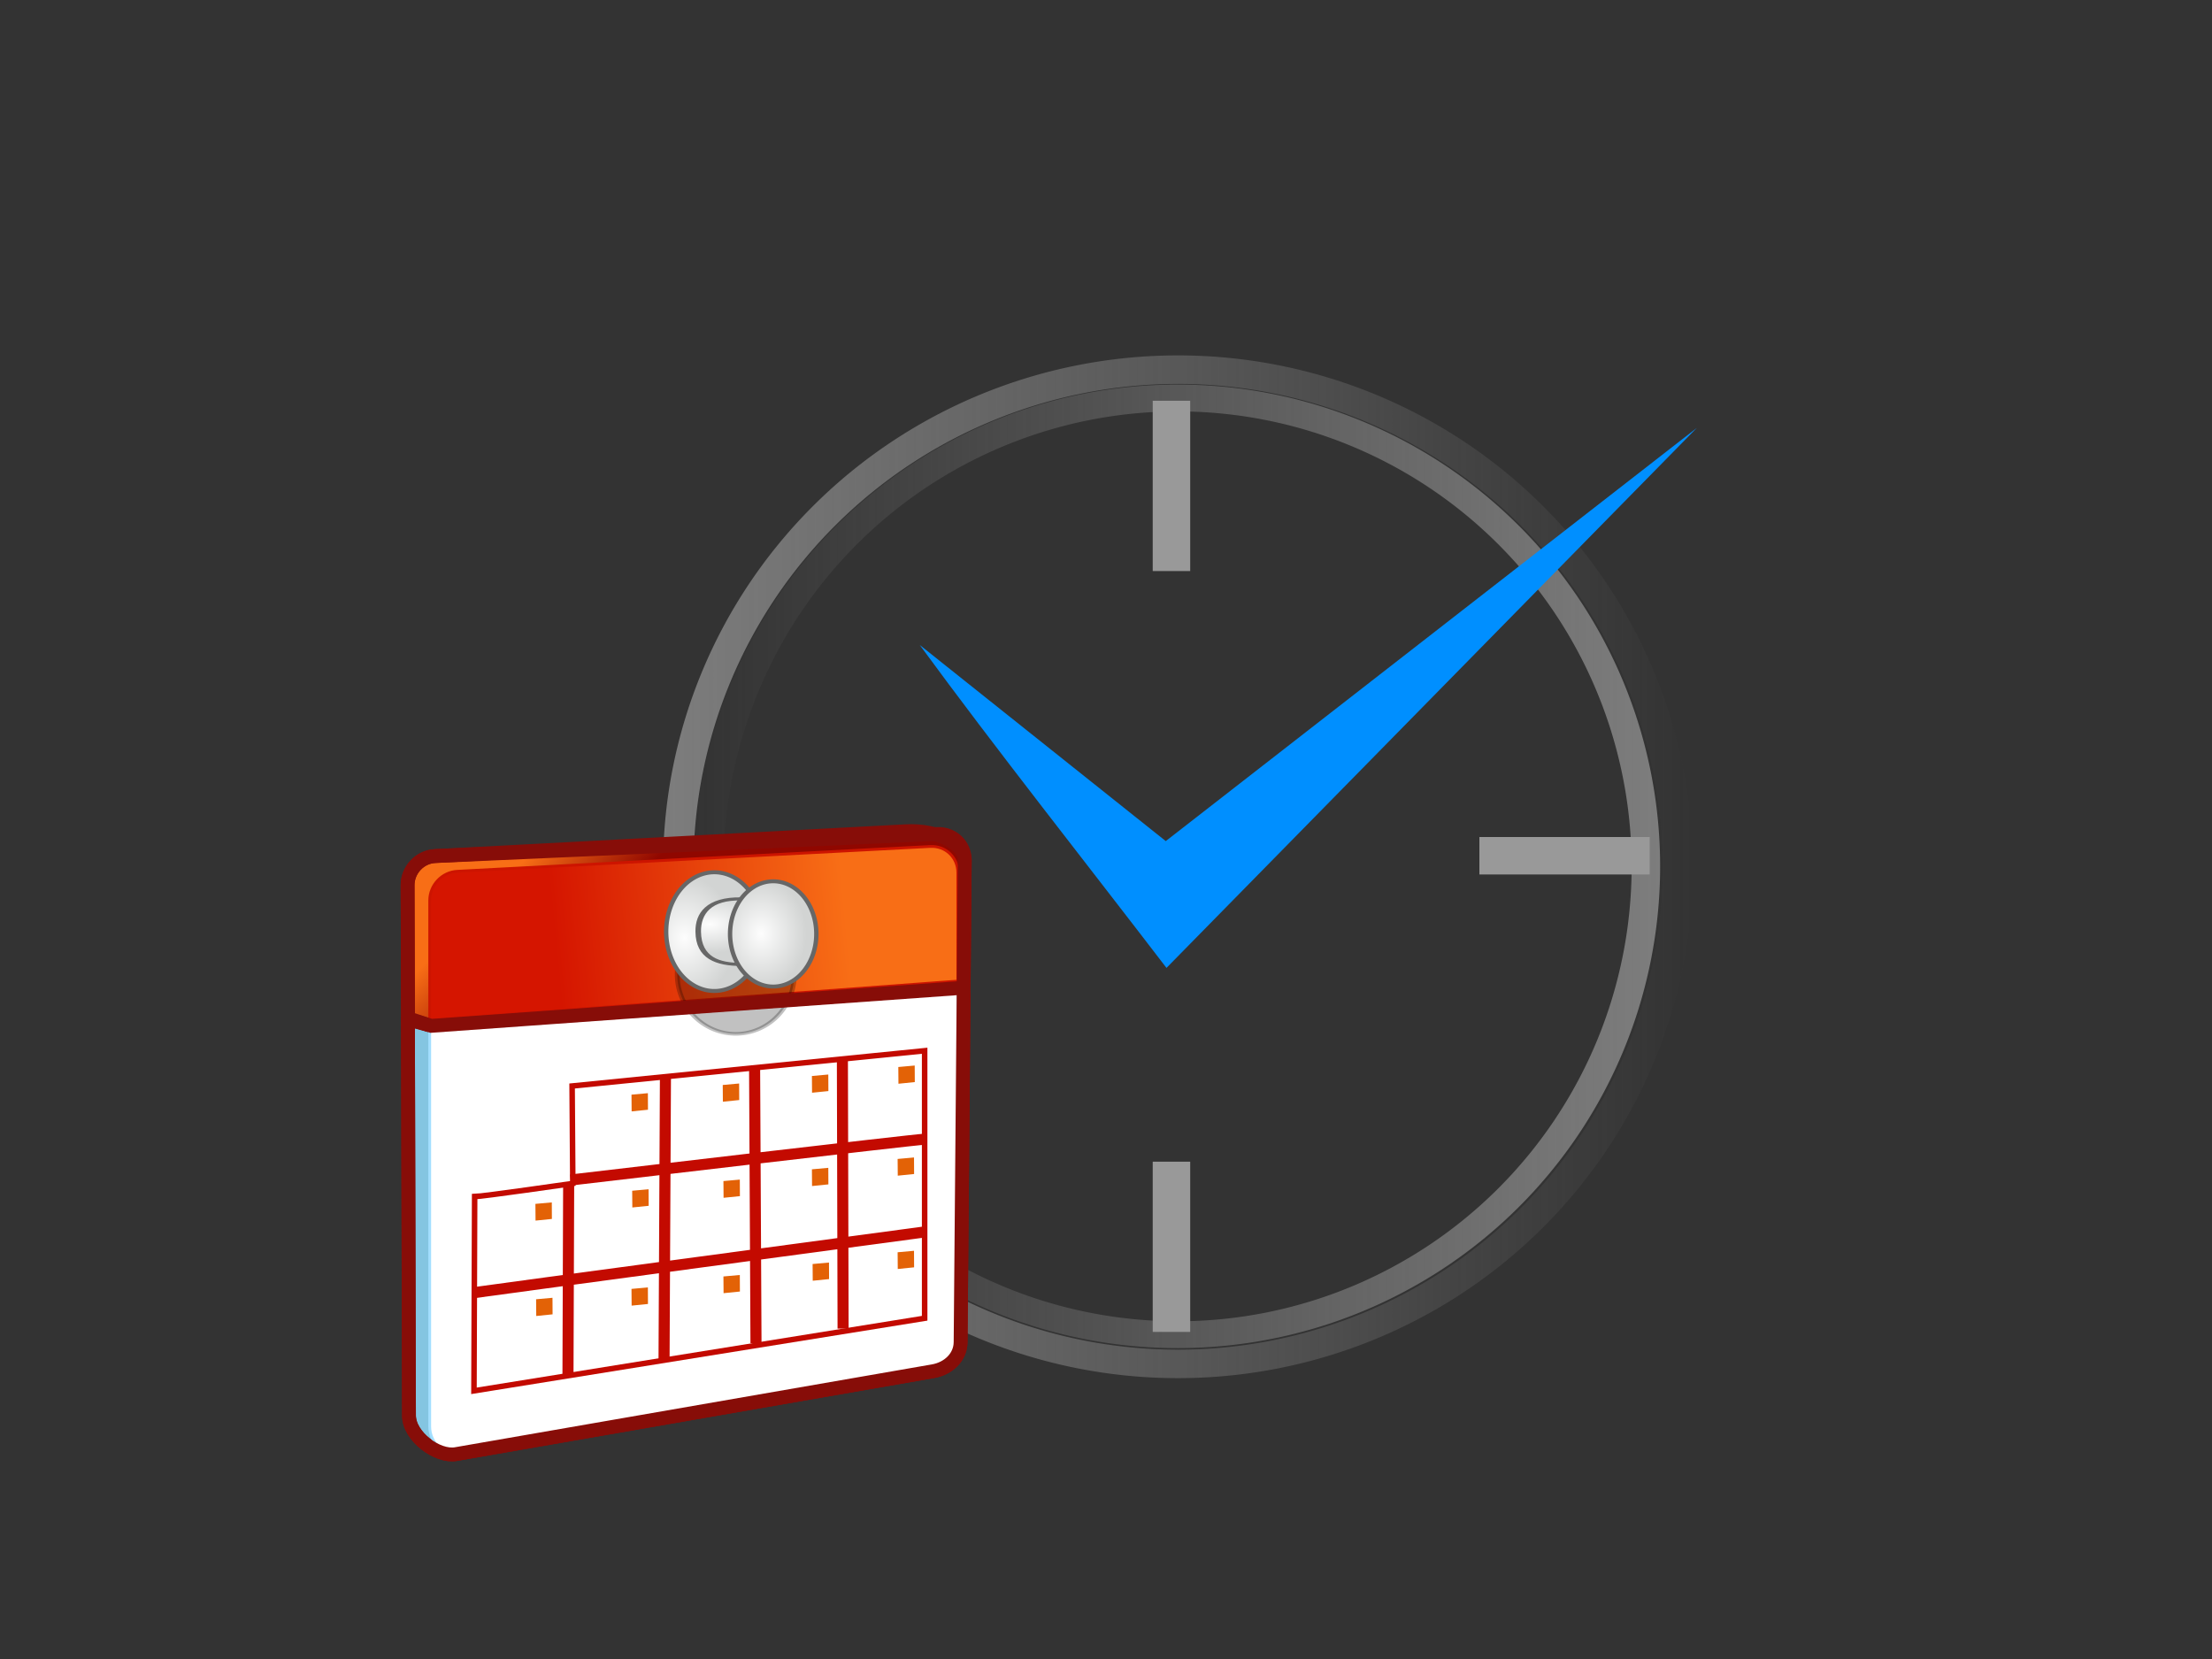 <?xml version="1.0" encoding="UTF-8" standalone="no"?>
<svg xmlns="http://www.w3.org/2000/svg" xmlns:xlink="http://www.w3.org/1999/xlink" width="800" height="600">
  <rect width="100%" height="100%" fill="#333333" stroke="none"/>
  <defs>
    <linearGradient id="a">
      <stop offset="0" stop-color="#7d7d7d"/>
      <stop offset="1" stop-color="#7d7d7d" stop-opacity="0"/>
    </linearGradient>
    <linearGradient xlink:href="#a" id="g" x1="300.678" x2="593.489" y1="331.667" y2="331.667" gradientUnits="userSpaceOnUse"/>
    <linearGradient id="b">
      <stop offset="0" stop-color="#7d7d7d"/>
      <stop offset="1" stop-color="#7d7d7d" stop-opacity="0"/>
    </linearGradient>
    <linearGradient xlink:href="#b" id="h" x1="300.678" x2="593.489" y1="331.667" y2="331.667" gradientUnits="userSpaceOnUse"/>
    <linearGradient id="c">
      <stop offset="0" stop-color="#f86e16"/>
      <stop offset="1" stop-color="#900700"/>
    </linearGradient>
    <linearGradient id="d">
      <stop offset="0" stop-color="#cd1400"/>
      <stop offset="1" stop-color="#a3dfff"/>
    </linearGradient>
    <linearGradient id="e">
      <stop offset="0" stop-color="#d51500"/>
      <stop offset="1" stop-color="#f86e16"/>
    </linearGradient>
    <linearGradient id="f">
      <stop offset="0" stop-color="#fdfdfd"/>
      <stop offset="1" stop-color="#d2d4d3"/>
    </linearGradient>
    <linearGradient xlink:href="#c" id="i" x1="341.246" x2="366.115" y1="200.727" y2="224.584" gradientTransform="translate(-223 16)" gradientUnits="userSpaceOnUse"/>
    <linearGradient xlink:href="#d" id="j" x1="183.138" x2="183.355" y1="239.028" y2="242.228" gradientTransform="translate(10 16)" gradientUnits="userSpaceOnUse"/>
    <linearGradient xlink:href="#e" id="k" x1="76.88" x2="182" y1="51.501" y2="41.259" gradientTransform="translate(64.857 183.219)" gradientUnits="userSpaceOnUse"/>
    <linearGradient xlink:href="#d" id="l" x1="183.138" x2="183.355" y1="239.028" y2="242.228" gradientTransform="translate(10 16)" gradientUnits="userSpaceOnUse"/>
    <radialGradient xlink:href="#f" id="s" cx="124.484" cy="47.58" r="15.758" fx="124.484" fy="47.58" gradientTransform="matrix(1 0 0 1.333 0 -15.325)" gradientUnits="userSpaceOnUse"/>
    <radialGradient xlink:href="#f" id="t" cx="123.136" cy="42.26" r="15.758" fx="123.136" fy="42.26" gradientTransform="matrix(1.259 -.066 .019 1.142 -33.073 1.227)" gradientUnits="userSpaceOnUse"/>
    <radialGradient xlink:href="#f" id="u" cx="129.544" cy="45.9" r="15.758" fx="129.544" fy="45.9" gradientTransform="matrix(1 0 0 1.333 0 -15.325)" gradientUnits="userSpaceOnUse"/>
  </defs>
  <g fill="none" stroke-width="8.644" color="#000">
    <path stroke="url(#g)" d="M589.167 331.667a142.083 150.833 0 1 1-284.167 0 142.083 150.833 0 1 1 284.167 0z" overflow="visible" style="marker:none" transform="matrix(-1.192 0 0 1.123 958.817 -59.138)"/>
    <path stroke="url(#h)" d="M589.167 331.667a142.083 150.833 0 1 1-284.167 0 142.083 150.833 0 1 1 284.167 0z" overflow="visible" style="marker:none" transform="matrix(1.272 0 0 -1.192 -142.647 708.827)"/>
  </g>
  <path fill="#999" d="M535.044 302.721h61.577v13.553H535.044zm-104.593-157.773v61.577h-13.553V144.947zm0 275.182v61.577h-13.553V420.13z"/>
  <path fill="#e6e6e6" d="M267.357 319.899h61.577v13.553H267.357z"/>
  <path fill="#008fff" d="m332.643 233.269 88.969 70.925 192.059-149.433L421.875 350.055c-28.086-36.688-61.955-79.497-89.232-116.786z"/>
  <g transform="translate(59.056 107.045)">
    <path fill="#84c5e1" stroke="#870d08" stroke-linejoin="round" stroke-width="5" d="m289.451 252.907-193.719 10.625-7.25-2 .375 143.344c.02 7.665 10.32 15.124 16.969 13.969l172.562-29.969c5.443-.946 9.921-4.991 9.969-10.531z"/>
    <path fill="url(#i)" stroke="#870d08" stroke-linejoin="round" stroke-width="5" d="m268.388 193.594-170.062 8.969c-5.52.243-9.983 4.991-9.969 10.531l.169 48.545 7.435 2.062 193.521-16.388.375-43.25c.048-5.54-9.449-11.211-21.469-10.469z"/>
    <path fill="#fff" stroke="url(#j)" stroke-linejoin="round" d="m287.357 250.598-191 14.094v144.184c0 5.54 4.519 10.376 9.969 9.469l171.062-28.469c5.45-.907 9.969-4.991 9.969-10.531z"/>
    <path fill="url(#k)" stroke="url(#l)" stroke-linejoin="round" d="m277.388 199.094-171.062 8.969c-5.517.29-9.969 4.991-9.969 10.531v43.281l191-14.094v-39.219c0-5.54-4.451-9.758-9.969-9.469z"/>
    <g transform="translate(10 16)">
      <path id="m" fill="#e36206" fill-opacity="1" stroke="none" d="m159.332 272.853 5.927-.534.033 5.985-5.91.599z"/>
      <path fill="none" stroke="#c30a00" stroke-width="4" d="m136.607 305.219-.25 69.75m129-86c-2.75 0-128 14.75-128 14.75m98.25-43.75.25 97.5m-32-94 .5 99.25m-33.25 5.75.5-101.75m-69.25 77.75c1.25-.25 163.25-22 163.25-22"/>
      <path fill="none" stroke="#c30a00" stroke-width="2" d="M102.607 309.719c2.5 0 35.5-4.75 35.5-4.75l-.25-35.25 127.5-12.75v96.75l-163 26.25z"/>
      <use xlink:href="#m" id="n" width="256" height="256" x="0" y="0" transform="translate(33 -3.5)"/>
      <use xlink:href="#n" id="o" width="256" height="256" x="0" y="0" transform="translate(32.25 -3.25)"/>
      <use xlink:href="#o" id="p" width="256" height="256" x="0" y="0" transform="translate(31.25 -3.25)"/>
      <use xlink:href="#m" id="q" width="256" height="256" x="0" y="0" transform="translate(.25 34.75)"/>
      <use xlink:href="#n" width="256" height="256" transform="translate(.25 34.75)"/>
      <use xlink:href="#o" width="256" height="256" transform="translate(0 33.75)"/>
      <use xlink:href="#p" width="256" height="256" transform="translate(-.25 33.25)"/>
      <use xlink:href="#m" width="256" height="256" transform="translate(0 70.25)"/>
      <use xlink:href="#n" width="256" height="256" transform="translate(.25 69.25)"/>
      <use xlink:href="#o" width="256" height="256" transform="translate(.25 68)"/>
      <use xlink:href="#p" width="256" height="256" transform="translate(-.25 67)"/>
      <use xlink:href="#q" id="r" width="256" height="256" x="0" y="0" transform="translate(-35 4.75)"/>
      <use xlink:href="#r" width="256" height="256" transform="translate(.25 34.5)"/>
    </g>
    <g stroke-linejoin="round" transform="translate(10 16)">
      <path stroke="#000" stroke-width="1.226" d="M148.75 46a15 20.25 0 1 1-30 0 15 20.25 0 1 1 30 0z" opacity=".243" transform="matrix(1.411 0 0 1.06 8.322 180.632)"/>
      <path fill="url(#s)" stroke="#676767" stroke-width="1.352" d="M148.75 46a15 20.25 0 1 1-30 0 15 20.25 0 1 1 30 0z" transform="matrix(1.161 0 0 1.06 34.009 165.132)"/>
      <path fill="url(#t)" stroke="#676767" stroke-width="1.919" d="M148.75 46c0 11.184-6.716 20.25-15 20.25s-14.88-3.938-15-20.25c-.082-11.183 3.604-20.677 15-20.25 8.282.311 15 9.066 15 20.25z" transform="matrix(1.044 0 0 .585 59.488 186.996)"/>
      <path fill="url(#u)" stroke="#676767" stroke-width="1.517" d="M148.75 46a15 20.25 0 1 1-30 0 15 20.25 0 1 1 30 0z" transform="matrix(1.04 0 0 .94 71.483 171.482)"/>
    </g>
    <path fill="none" stroke="#870d08" stroke-width="5" d="m88.15 261.094 8.75 2.875 192.25-13.75"/>
    <path fill="none" stroke="#870d08" stroke-linejoin="round" stroke-width="5" d="m98.316 202.565 181.582-7.981c5.52-.243 10.007 3.937 9.959 9.477l-1.5 174.289c-.048 5.54-4.516 9.577-9.959 10.523l-172.582 29.981c-6.648 1.155-16.939-6.312-16.959-13.977l-.5-191.789c-.014-5.54 4.439-10.28 9.959-10.523z"/>
  </g>
</svg>